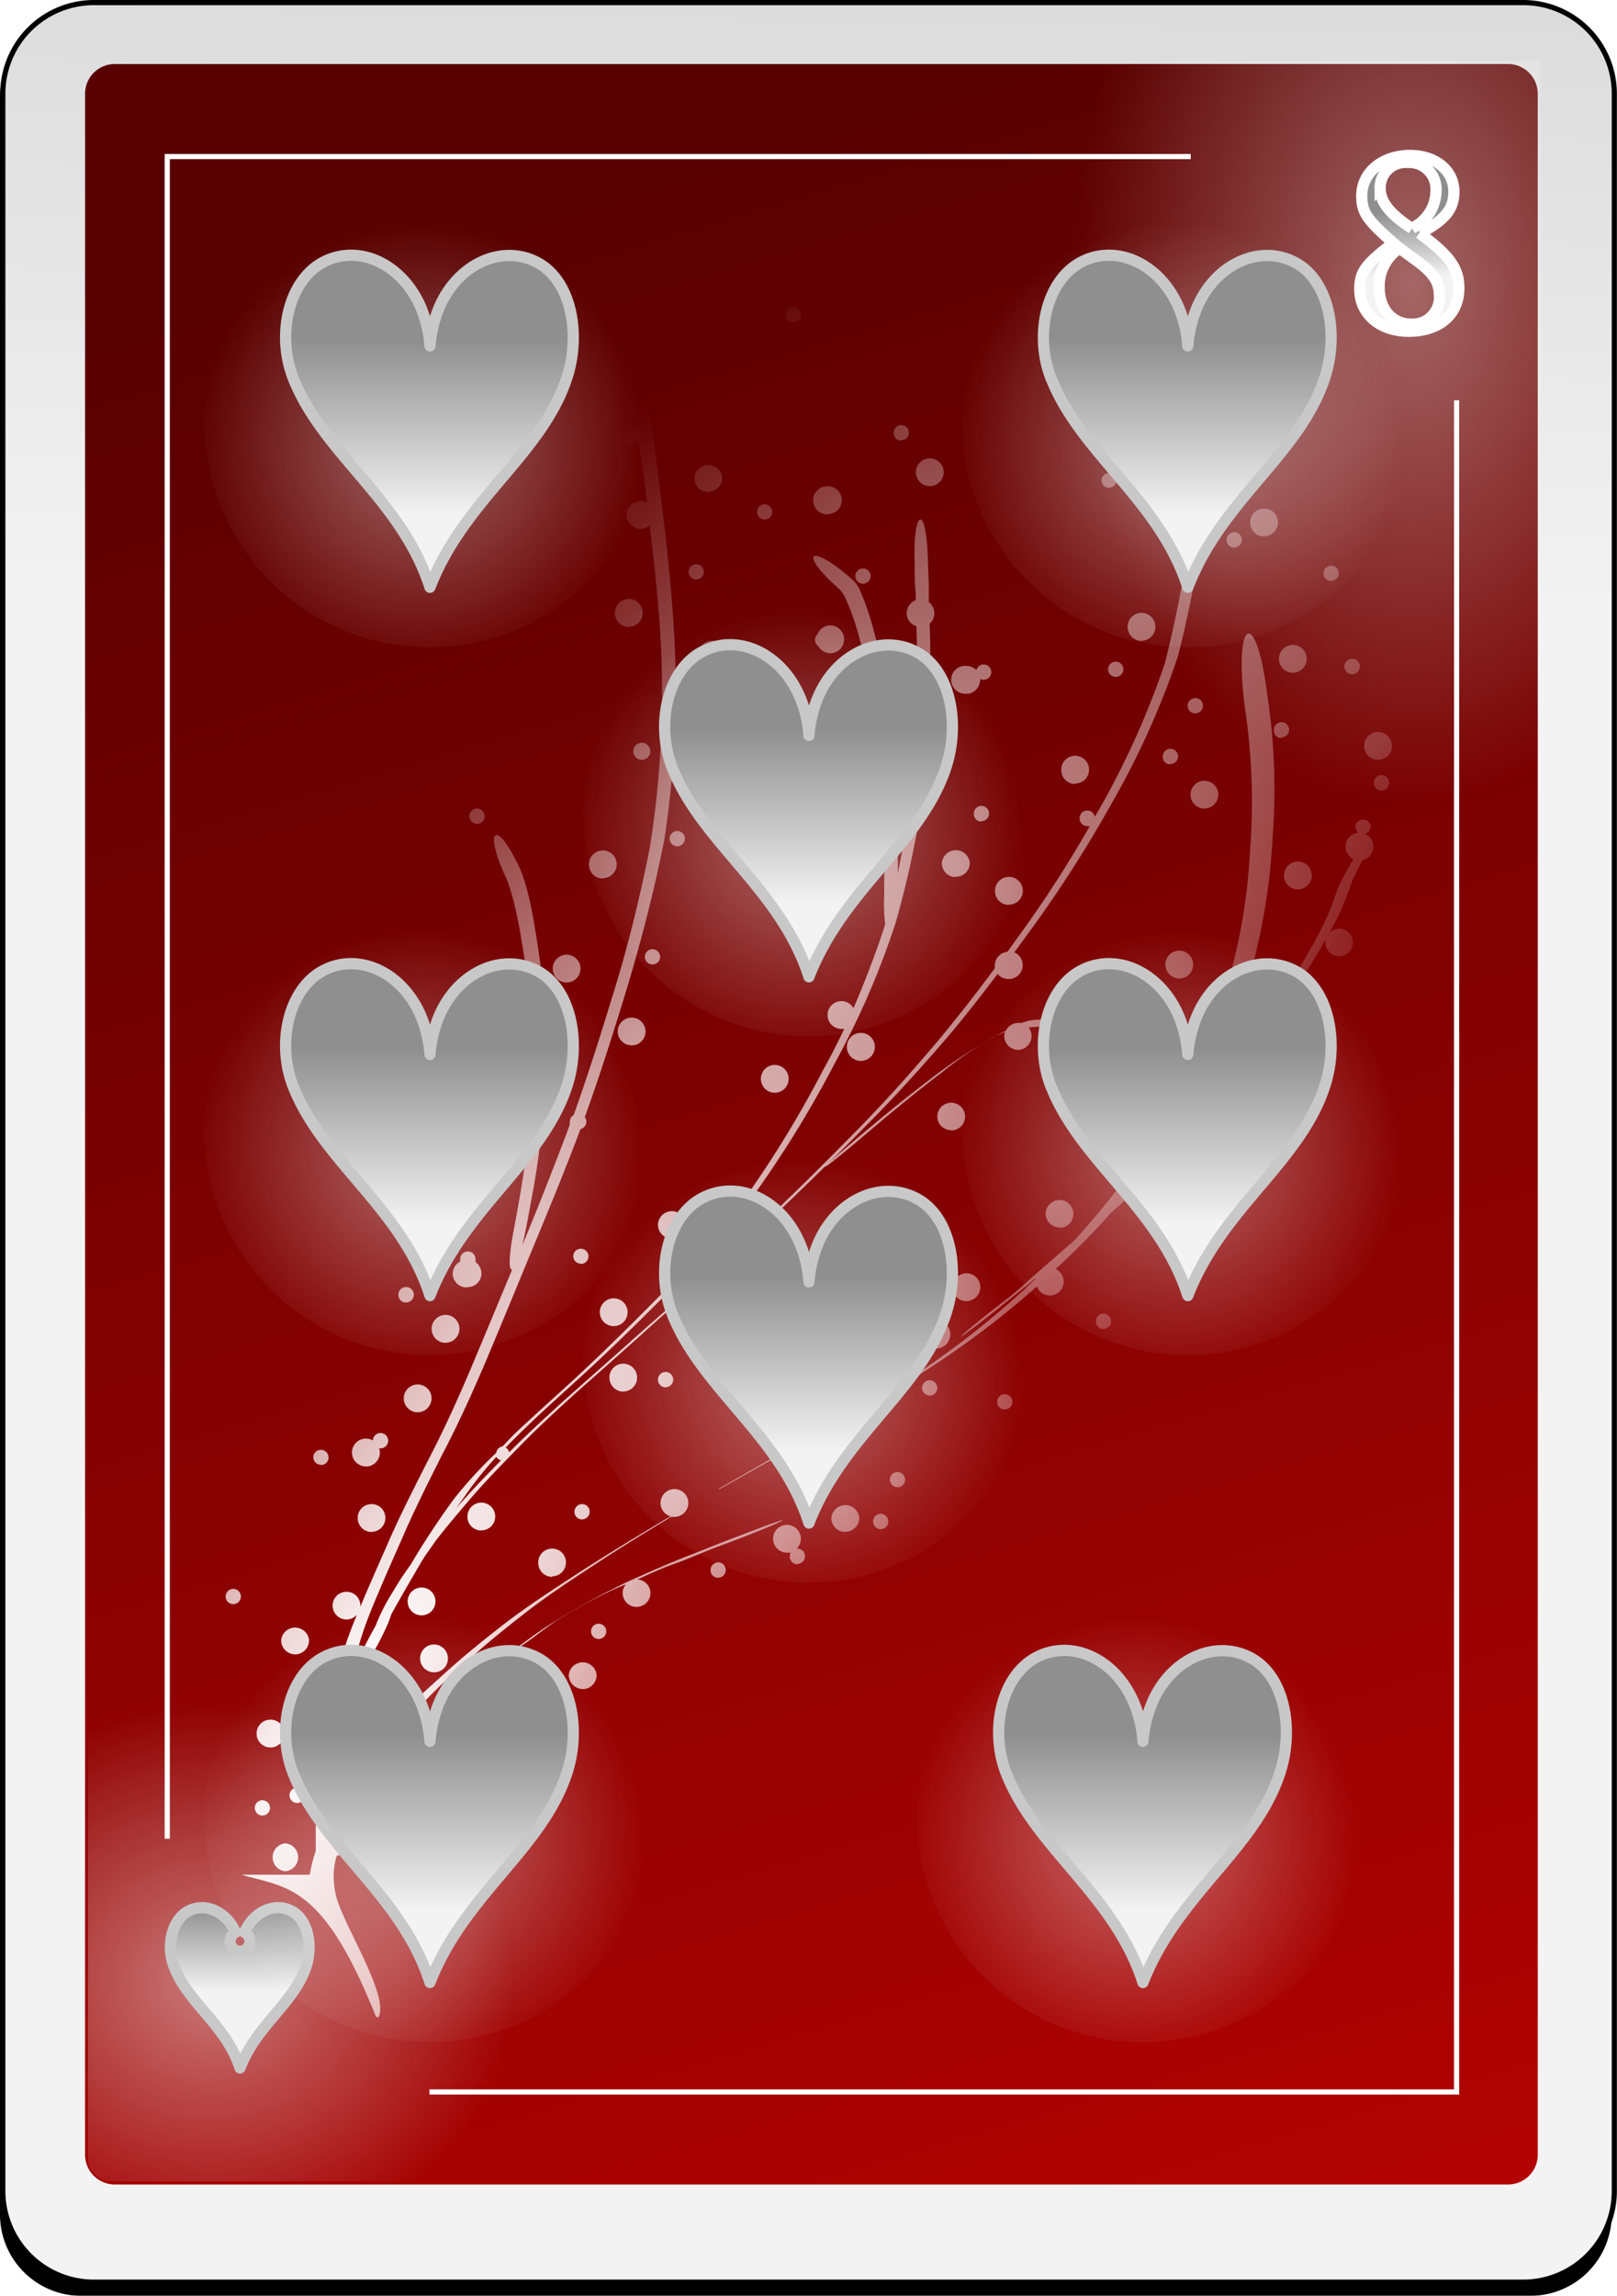 <svg id="Capa_1" data-name="Capa 1" xmlns="http://www.w3.org/2000/svg" xmlns:xlink="http://www.w3.org/1999/xlink" viewBox="0 0 144.26 204.72"><defs><style>.cls-1{filter:url(#h);}.cls-2,.cls-3,.cls-4{fill-rule:evenodd;}.cls-3{stroke:#000;fill:url(#Degradado_sin_nombre_408);}.cls-3,.cls-7{stroke-miterlimit:1.85;stroke-width:0.46px;}.cls-4{fill:url(#Degradado_sin_nombre_409);}.cls-11,.cls-13,.cls-15,.cls-17,.cls-19,.cls-21,.cls-23,.cls-25,.cls-5,.cls-6{isolation:isolate;}.cls-5{opacity:0.47;fill:url(#Degradado_sin_nombre_410);}.cls-6{opacity:0.4;fill:url(#Degradado_sin_nombre_411);}.cls-7{fill:none;}.cls-7,.cls-9{stroke:#fff;}.cls-12,.cls-14,.cls-16,.cls-18,.cls-20,.cls-22,.cls-24,.cls-26,.cls-8{stroke:#c8c8c8;stroke-linejoin:round;}.cls-8{fill:url(#Degradado_sin_nombre_412);}.cls-9{stroke-miterlimit:8.2;fill:url(#Degradado_sin_nombre_413);}.cls-10{fill:url(#Degradado_sin_nombre_414);}.cls-11,.cls-13,.cls-15,.cls-17,.cls-19,.cls-21,.cls-23,.cls-25{opacity:0.4;}.cls-11{fill:url(#Degradado_sin_nombre_415);}.cls-12{fill:url(#Degradado_sin_nombre_416);}.cls-13{fill:url(#Degradado_sin_nombre_417);}.cls-14{fill:url(#Degradado_sin_nombre_418);}.cls-15{fill:url(#Degradado_sin_nombre_419);}.cls-16{fill:url(#Degradado_sin_nombre_420);}.cls-17{fill:url(#Degradado_sin_nombre_421);}.cls-18{fill:url(#Degradado_sin_nombre_422);}.cls-19{fill:url(#Degradado_sin_nombre_423);}.cls-20{fill:url(#Degradado_sin_nombre_424);}.cls-21{fill:url(#Degradado_sin_nombre_425);}.cls-22{fill:url(#Degradado_sin_nombre_426);}.cls-23{fill:url(#Degradado_sin_nombre_427);}.cls-24{fill:url(#Degradado_sin_nombre_428);}.cls-25{fill:url(#Degradado_sin_nombre_429);}.cls-26{fill:url(#Degradado_sin_nombre_430);}</style><filter id="h" name="h"><feGaussianBlur stdDeviation="3.76"/></filter><linearGradient id="Degradado_sin_nombre_408" x1="114.59" y1="781.52" x2="124.07" y2="1295.93" gradientTransform="matrix(0.46, 0, 0, -0.46, 1114.38, 425.87)" gradientUnits="userSpaceOnUse"><stop offset="0" stop-color="#f3f3f3"/><stop offset="1" stop-color="#8f8f8f"/></linearGradient><linearGradient id="Degradado_sin_nombre_409" x1="-261.92" y1="1152.18" x2="-129.66" y2="714.54" gradientTransform="matrix(0.49, 0, 0, -0.48, 1268.58, 583.97)" gradientUnits="userSpaceOnUse"><stop offset="0" stop-color="#590000"/><stop offset="1" stop-color="#bf0303"/></linearGradient><radialGradient id="Degradado_sin_nombre_410" cx="124.5" cy="1837.59" r="58.67" gradientTransform="matrix(-0.46, 0, 0, 0.42, 1170.61, -583.68)" gradientUnits="userSpaceOnUse"><stop offset="0" stop-color="#fff"/><stop offset="1" stop-color="#fff" stop-opacity="0"/></radialGradient><radialGradient id="Degradado_sin_nombre_411" cx="222.6" cy="733.49" r="63.15" gradientTransform="matrix(0.48, 0, 0, -0.73, 1113.52, 572.34)" xlink:href="#Degradado_sin_nombre_410"/><linearGradient id="Degradado_sin_nombre_412" x1="308.36" y1="1226.17" x2="308.36" y2="1247.86" gradientTransform="matrix(0.33, 0, 0, -0.35, 1014.63, 618.09)" xlink:href="#Degradado_sin_nombre_408"/><linearGradient id="Degradado_sin_nombre_413" x1="648.58" y1="1143.88" x2="648.58" y2="1146.64" gradientTransform="matrix(2.05, 0, 0, -2.05, -108.92, 2380.96)" xlink:href="#Degradado_sin_nombre_408"/><radialGradient id="Degradado_sin_nombre_414" cx="192.28" cy="1160.5" r="25.37" gradientTransform="matrix(1.7, 1.15, 4.4, -6.48, -4307.17, 7461.97)" xlink:href="#Degradado_sin_nombre_410"/><radialGradient id="Degradado_sin_nombre_415" cx="413.11" cy="1066.97" r="26.74" gradientTransform="matrix(0.75, 0, 0, -0.75, 855.85, 886.2)" xlink:href="#Degradado_sin_nombre_410"/><linearGradient id="Degradado_sin_nombre_416" x1="409.47" y1="1077.36" x2="409.47" y2="1099.05" gradientTransform="matrix(0.68, 0, 0, -0.72, 887.65, 867.74)" xlink:href="#Degradado_sin_nombre_408"/><radialGradient id="Degradado_sin_nombre_417" cx="413.11" cy="1066.97" r="26.74" gradientTransform="matrix(0.75, 0, 0, -0.75, 822.06, 914.64)" xlink:href="#Degradado_sin_nombre_410"/><linearGradient id="Degradado_sin_nombre_418" x1="409.47" y1="1077.36" x2="409.47" y2="1099.05" gradientTransform="matrix(0.68, 0, 0, -0.72, 853.84, 896.17)" xlink:href="#Degradado_sin_nombre_408"/><radialGradient id="Degradado_sin_nombre_419" cx="413.11" cy="1066.97" r="26.74" gradientTransform="matrix(0.75, 0, 0, -0.75, 889.67, 914.64)" xlink:href="#Degradado_sin_nombre_410"/><linearGradient id="Degradado_sin_nombre_420" x1="409.47" y1="1077.36" x2="409.47" y2="1099.05" gradientTransform="matrix(0.68, 0, 0, -0.72, 921.45, 896.17)" xlink:href="#Degradado_sin_nombre_408"/><radialGradient id="Degradado_sin_nombre_421" cx="413.11" cy="1066.97" r="26.74" gradientTransform="matrix(0.75, 0, 0, -0.75, 822.06, 975.89)" xlink:href="#Degradado_sin_nombre_410"/><linearGradient id="Degradado_sin_nombre_422" x1="409.47" y1="1077.36" x2="409.47" y2="1099.05" gradientTransform="matrix(0.68, 0, 0, -0.72, 853.84, 957.42)" xlink:href="#Degradado_sin_nombre_408"/><radialGradient id="Degradado_sin_nombre_423" cx="413.11" cy="1066.97" r="26.74" gradientTransform="matrix(0.75, 0, 0, -0.75, 885.67, 975.89)" xlink:href="#Degradado_sin_nombre_410"/><linearGradient id="Degradado_sin_nombre_424" x1="409.47" y1="1077.36" x2="409.47" y2="1099.05" gradientTransform="matrix(0.68, 0, 0, -0.72, 917.45, 957.42)" xlink:href="#Degradado_sin_nombre_408"/><radialGradient id="Degradado_sin_nombre_425" cx="413.11" cy="1066.97" r="26.74" gradientTransform="matrix(0.75, 0, 0, -0.75, 855.85, 934.92)" xlink:href="#Degradado_sin_nombre_410"/><linearGradient id="Degradado_sin_nombre_426" x1="409.47" y1="1077.36" x2="409.47" y2="1099.05" gradientTransform="matrix(0.68, 0, 0, -0.72, 887.65, 916.45)" xlink:href="#Degradado_sin_nombre_408"/><radialGradient id="Degradado_sin_nombre_427" cx="413.11" cy="1066.97" r="26.74" gradientTransform="matrix(0.75, 0, 0, -0.75, 889.67, 851.47)" xlink:href="#Degradado_sin_nombre_410"/><linearGradient id="Degradado_sin_nombre_428" x1="409.47" y1="1077.36" x2="409.47" y2="1099.05" gradientTransform="matrix(0.68, 0, 0, -0.72, 921.45, 833.01)" xlink:href="#Degradado_sin_nombre_408"/><radialGradient id="Degradado_sin_nombre_429" cx="413.11" cy="1066.97" r="26.74" gradientTransform="matrix(0.75, 0, 0, -0.75, 822.06, 851.47)" xlink:href="#Degradado_sin_nombre_410"/><linearGradient id="Degradado_sin_nombre_430" x1="409.47" y1="1077.36" x2="409.47" y2="1099.05" gradientTransform="matrix(0.68, 0, 0, -0.72, 853.84, 833.01)" xlink:href="#Degradado_sin_nombre_408"/></defs><g class="cls-1"><path class="cls-2" d="M1101.7,12.84H1231a7.25,7.25,0,0,1,7.25,7.24h0V208.86a7.26,7.26,0,0,1-7.25,7.25H1101.7a7.25,7.25,0,0,1-7.24-7.25h0V20.08a7.24,7.24,0,0,1,7.24-7.24" transform="translate(-1094.46 -11.39)"/></g><path class="cls-3" d="M1102.84,11.62h127.51a8.13,8.13,0,0,1,8.13,8.13h0v187a8.13,8.13,0,0,1-8.13,8.14H1102.84a8.13,8.13,0,0,1-8.13-8.14h0v-187a8.13,8.13,0,0,1,8.13-8.13" transform="translate(-1094.46 -11.39)"/><path class="cls-4" d="M1104.74,17.1H1229a2.65,2.65,0,0,1,2.65,2.65V203.53a2.65,2.65,0,0,1-2.65,2.65h-124.3a2.65,2.65,0,0,1-2.65-2.65V19.75a2.65,2.65,0,0,1,2.65-2.65" transform="translate(-1094.46 -11.39)"/><path class="cls-5" d="M1154.58,205.91h-50.16a2.12,2.12,0,0,1-2.12-2.12h0V158.28a2.12,2.12,0,0,1,2.12-2.12h50.16a2.12,2.12,0,0,1,2.12,2.12h0v45.51a2.12,2.12,0,0,1-2.12,2.12h0" transform="translate(-1094.46 -11.39)"/><path class="cls-6" d="M1171.89,16.84h60v92.78h-60Z" transform="translate(-1094.46 -11.39)"/><path class="cls-7" d="M1132.77,197.93h91.64V47.08m-23.72-21.73h-91.31v150" transform="translate(-1094.46 -11.39)"/><path class="cls-8" d="M1110,186.79c-.74-1.86-.22-4.22,1.29-5s3.38.07,4.18,1.91a.89.89,0,1,0,.81,0c.8-1.84,2.67-2.7,4.18-1.91s1.92,3.12,1.29,5c-1.11,3.28-4.41,5.18-5.88,9-1.21-3.77-4.58-5.73-5.87-9Z" transform="translate(-1094.46 -11.39)"/><path class="cls-9" d="M1221.17,32.18c2.25-1.21,3-2.16,3-3.71,0-1.86-1.63-3.22-3.9-3.22-2.48,0-4.32,1.52-4.32,3.59,0,1.47.43,2.13,2.82,4.22-2.46,1.87-3,2.57-3,4.12,0,2.2,1.8,3.75,4.36,3.75,2.73,0,4.48-1.5,4.48-3.84,0-1.75-.77-2.87-3.52-4.91m-.41,2.34c1.66,1.18,2.2,2,2.2,3.27a2.38,2.38,0,0,1-2.5,2.5c-1.72,0-2.88-1.32-2.88-3.29a4.05,4.05,0,0,1,1.82-3.48l1.36,1m-.25-2.75c-2-1.32-2.84-2.36-2.84-3.64a2.26,2.26,0,0,1,2.45-2.25,2.38,2.38,0,0,1,2.53,2.57,3.69,3.69,0,0,1-1.94,3.18l-.2.14" transform="translate(-1094.46 -11.39)"/><path class="cls-10" d="M1128.21,191.29c1.08-1.85-3.22-8.39-3.77-10.87a4.25,4.25,0,0,1-.12-.62,6.49,6.49,0,0,1,.18-2.93.68.68,0,0,0,.62-.68.67.67,0,0,0-.29-.56c.14-.47.29-.94.43-1.41a18.71,18.71,0,0,1,1.24-3,37,37,0,0,1,2.23-3.59c.24-.37.5-.74.76-1.1h.22a1.23,1.23,0,0,0,1.25-1.23,1.19,1.19,0,0,0-.12-.5l.93-1.11a57.66,57.66,0,0,1,4.38-4.18c1.65-1.53,3.41-2.92,5.18-4.31,2.11-1.64,4.35-3.09,6.58-4.55s4.26-2.68,6.42-4a1.45,1.45,0,0,0,.3,0,1.24,1.24,0,0,0,0-2.48,1.25,1.25,0,0,0-1.24,1.25,1.22,1.22,0,0,0,.9,1.18l-.61.35c-2.63,1.57-5.24,3.16-7.81,4.83-2.24,1.46-4.49,2.92-6.61,4.56-1.77,1.38-3.53,2.8-5.19,4.32-1.27,1.14-2.54,2.29-3.73,3.52a1.24,1.24,0,0,0-1.63,1.81,29.57,29.57,0,0,0-2.08,2.78,40.85,40.85,0,0,0-2.24,3.61l-.29.63c.06-1.26.22-2.5.38-3.74a32.85,32.85,0,0,1,1.07-5.18,31.28,31.28,0,0,1,1.7-4.5,26.38,26.38,0,0,0,1.78-3.33c.11-.25.2-.52.29-.77l.07-.19c.89-1.61,1.81-3.18,2.74-4.77l.18-.29,1-1.43c1-1.31,2.09-2.57,3.16-3.83,1.38-1.6,2.87-3.11,4.35-4.62,1.66-1.72,3.43-3.32,5.2-4.93q2.88-2.53,5.74-5.1c2-1.82,4.07-3.6,6.11-5.4,2.3-2,4.53-4.07,6.74-6.17,1.17-1.12,2.33-2.24,3.48-3.38-.23.29,1.11-.73,3.45-2.72s4.56-3.82,6.94-5.63a33.27,33.27,0,0,1,4.65-3.18l1-.45a1.05,1.05,0,0,0-.08.36,1.26,1.26,0,0,0,1.25,1.25,1.24,1.24,0,0,0,.93-2c4.58-.33,5.53-1,.56-.68a3.92,3.92,0,0,0-1.17.28,1.12,1.12,0,0,0-.32,0,1.22,1.22,0,0,0-1.1.68,45.11,45.11,0,0,0-7,4.52c-2.36,1.8-4.65,3.7-6.91,5.62-.93.8-1.55,1.36-1.91,1.7,1.18-1.17,2.36-2.35,3.52-3.54,2.56-2.57,5-5.29,7.33-8,1.46-1.75,2.86-3.54,4.23-5.35a1.27,1.27,0,0,0,1,.45,1.24,1.24,0,0,0,.49-2.38c.62-.83,1.22-1.67,1.83-2.5a112,112,0,0,0,7.08-11.18,73.1,73.1,0,0,0,5.71-12.78,113.26,113.26,0,0,0,2.31-11.88c.76-4.78-.43-4.08-1.19.7a109.09,109.09,0,0,1-2.31,11.87,74.57,74.57,0,0,1-5.72,12.78c-.17.3-.36.6-.53.91a.68.68,0,0,0-1.35.14.67.67,0,0,0,.68.68.59.59,0,0,0,.23,0,107.16,107.16,0,0,1-6.11,9.49l-1.25,1.73a1.23,1.23,0,0,0-1.12,1.21,1.9,1.9,0,0,0,0,.25c-1.66,2.24-3.38,4.45-5.17,6.59-2.35,2.77-4.77,5.48-7.33,8.06-2.41,2.45-4.85,4.89-7.35,7.26-2.21,2.1-4.44,4.17-6.75,6.17-2,1.8-4.09,3.58-6.11,5.4l-5.76,5.1c-1.64,1.5-3.29,3-4.85,4.58a.68.68,0,0,0-.32-.42c.61-.63,1.23-1.24,1.86-1.85,2-1.93,4.17-3.81,6.23-5.74,2.42-2.28,4.79-4.62,7.13-7a81.83,81.83,0,0,0,7.4-8.6,96.69,96.69,0,0,0,6.74-11.07,73.22,73.22,0,0,0,5.43-12.53,85,85,0,0,0,2.8-14.31A118.15,118.15,0,0,0,1177.4,67a1.23,1.23,0,0,0,.42-.92,1.25,1.25,0,0,0-.5-1c0-.5,0-1,0-1.52l-.09-2.56c-.17-4.81-1.35-4.12-1.17.68,0,.85,0,1.71.09,2.56,0,.22,0,.45,0,.67a1.24,1.24,0,0,0-.8,1.16,1.21,1.21,0,0,0,.87,1.16c.06,2.12.11,4.25.1,6.37a1.29,1.29,0,0,0-.48-.1,1.24,1.24,0,1,0,0,2.48,1.28,1.28,0,0,0,.44-.09c0,1.37-.1,2.75-.21,4.12-.38,3.09-.86,6.19-1.52,9.24,0-1.45.06-2.92,0-4.38-.11-3.45-.32-6.9-.77-10.33a55.09,55.09,0,0,0-1.39-7,23.9,23.9,0,0,0-1.16-3.4,3.51,3.51,0,0,0-.55-.91c-3.91-3.51-5.22-2.71-1.28.75a3.51,3.51,0,0,1,.55.88,24.11,24.11,0,0,1,1.18,3.41,54.88,54.88,0,0,1,1.42,6.95,102.14,102.14,0,0,1,.79,10.33c.06,1.93,0,3.85,0,5.77a15.36,15.36,0,0,0,.09,2.49l-.15.48q-1.18,3.54-2.68,7a1.22,1.22,0,0,0-1.07-.63,1.24,1.24,0,0,0,0,2.48l.25,0c-.61,1.27-1.24,2.52-1.93,3.75a97,97,0,0,1-6.75,11.09,80.91,80.91,0,0,1-7.42,8.59c-2.34,2.37-4.7,4.72-7.13,7-2.06,1.93-4.19,3.8-6.25,5.74l-1,1.05a.69.69,0,0,0-.57.58A38.26,38.26,0,0,0,1135,145a70.38,70.38,0,0,0-3.91,5.92c-.44.61-.87,1.23-1.26,1.88s-.84,1.34-1.19,2.06a14.55,14.55,0,0,0-.65,1.45s0,0,0,0c-.34.62-.68,1.25-1,1.88-.41.86-.81,1.73-1.19,2.6l.09-.44a33.69,33.69,0,0,1,1-3.56c.48-1.41,1.07-2.77,1.65-4.13.71-1.67,1.46-3.32,2.19-5,1-2.24,2.11-4.43,3.21-6.62,1.41-2.68,2.65-5.43,3.84-8.21,1.43-3.39,2.82-6.79,4.23-10.19s2.9-7,4.23-10.56a.71.71,0,0,0,.53-.67.63.63,0,0,0-.14-.4c1.35-3.73,2.54-7.51,3.7-11.29,1.33-4.4,2.48-8.85,3.38-13.36a87.78,87.78,0,0,0,1-15.87c-.16-5.4-.79-10.77-1.45-16.12-.4-3.23-.89-6.44-1.39-9.65a11,11,0,0,0-.72-2.86,1.23,1.23,0,0,0,.39.07,1.25,1.25,0,0,0,1.25-1.24,1.24,1.24,0,0,0-1.25-1.23,1.24,1.24,0,0,0-.9,2.08c-.24.34-.3,1.66,0,3.86.22,1.42.44,2.85.65,4.27a.72.72,0,0,0-.48-.17.68.68,0,0,0,0,1.36.71.71,0,0,0,.61-.36c.22,1.51.43,3,.62,4.55l.15,1.16a1.21,1.21,0,0,0-.57-.15,1.24,1.24,0,1,0,.8,2.18c.51,4.29,1,8.61,1.08,12.93a86,86,0,0,1-1.08,15.87c-.9,4.51-2,9-3.38,13.37-1.07,3.5-2.18,7-3.4,10.41a.66.66,0,0,0-.34.59.7.7,0,0,0,0,.25c-.09.24-.18.47-.26.71-1.39,3.68-2.84,7.35-4.38,11q-2.11,5.09-4.25,10.18c-1.19,2.79-2.44,5.55-3.85,8.23-1.11,2.2-2.23,4.38-3.23,6.62-.73,1.67-1.47,3.33-2.19,5-.58,1.37-1.18,2.73-1.67,4.13a36.39,36.39,0,0,0-1,3.57c-.22,1-.45,2-.63,3.05-.09.45-.17.89-.27,1.34-.53,2.17-.58,3.28-.38,3.45-.06.36-.11.74-.14,1.11a35.67,35.67,0,0,0-.42,4.38c0,.67,0,1.35,0,2a15.5,15.5,0,0,0-.42,1.52l-.12.61h-6.09c4.09,1.18,7.29.83,12,12.66Zm1.2-9.58a.68.68,0,1,0-.68-.68A.68.68,0,0,0,1129.41,181.71Zm-9.49-3.46a1.25,1.25,0,0,0,0-2.49,1.25,1.25,0,0,0,0,2.49Zm6.69-1.49a1.26,1.26,0,0,0,1.25-1.25,1.24,1.24,0,1,0-1.25,1.25Zm-8.74-3.48a.68.68,0,1,0-.68-.68A.68.68,0,0,0,1117.87,173.28Zm3.1-1.12a.68.68,0,1,0-.68-.68A.68.68,0,0,0,1121,172.16Zm11.71-1.47a1.26,1.26,0,0,0,1.25-1.25,1.24,1.24,0,0,0-2.48,0A1.25,1.25,0,0,0,1132.68,170.69Zm2.91-2.12a.68.68,0,1,0-.68-.68A.68.68,0,0,0,1135.59,168.57Zm-17-1.36a1.24,1.24,0,1,0-1.24-1.23A1.24,1.24,0,0,0,1118.55,167.21Zm2.86-3.6a1.24,1.24,0,0,0,1.23-1.24,1.24,1.24,0,0,0-2.48,0A1.25,1.25,0,0,0,1121.41,163.61Zm16-.49a.68.68,0,1,0-.68-.68A.67.67,0,0,0,1137.46,163.12Zm9-1.11a1.25,1.25,0,0,0,1.24-1.25,1.25,1.25,0,0,0-2.49,0A1.26,1.26,0,0,0,1146.45,162Zm-13.26-1.5a1.22,1.22,0,0,0,1.23-1.23,1.24,1.24,0,1,0-1.23,1.23Zm4.85-.3c.06,0,1.46-1,3.74-2.62,1-.72,1.92-1.47,3-2.1a46,46,0,0,1,4.52-2.41l1-.42a1.21,1.21,0,0,0-.29.78,1.24,1.24,0,1,0,2.48,0,1.22,1.22,0,0,0-1.17-1.21c1.08-.48,2.17-1,3.27-1.38s2.48-1,3.73-1.48l1.59-.59c4.89-1.87,6.17-2.62,1.28-.74l-1.61.61c-1.25.48-2.48,1-3.73,1.47-1.77.69-3.52,1.47-5.26,2.25a68,68,0,0,0-7,3.83c-1,.63-2,1.38-3,2.1a29.68,29.68,0,0,0-2.5,1.91Zm-17.25-1.3a1.25,1.25,0,0,0,1.24-1.25,1.25,1.25,0,0,0-2.49,0A1.26,1.26,0,0,0,1120.79,158.91Zm27.08-1.37a.68.68,0,1,0-.68-.68A.68.68,0,0,0,1147.87,157.54Zm-22.49-1.74a1.24,1.24,0,0,0,1.23-1.24,1.22,1.22,0,0,0-1.23-1.23,1.24,1.24,0,0,0-1.25,1.23A1.25,1.25,0,0,0,1125.38,155.8Zm6.69-.37a1.24,1.24,0,1,0,0-2.48,1.24,1.24,0,1,0,0,2.48Zm-16.8-1a.68.68,0,0,0,0-1.36.68.68,0,1,0,0,1.36Zm43.26-2.36a.68.68,0,1,0-.68-.68A.67.67,0,0,0,1158.53,152.08Zm-14.81-.12a1.23,1.23,0,0,0,1.23-1.24,1.22,1.22,0,0,0-1.23-1.23,1.23,1.23,0,0,0-1.24,1.23A1.25,1.25,0,0,0,1143.72,152Zm21.88-1.11a.68.68,0,0,0,0-1.36h-.06a1.22,1.22,0,0,0,.37-.87,1.24,1.24,0,1,0-1.24,1.23,1.29,1.29,0,0,0,.35,0,.72.72,0,0,0-.1.36.69.69,0,0,0,.68.68Zm4.28-2.86a1.25,1.25,0,0,0,1.24-1.24,1.25,1.25,0,0,0-2.49,0A1.25,1.25,0,0,0,1169.88,148Zm-42.27,0a1.23,1.23,0,0,0,1.23-1.24,1.22,1.22,0,0,0-1.23-1.23,1.23,1.23,0,0,0-1.24,1.23A1.25,1.25,0,0,0,1127.61,148Zm9.78-.13a1.23,1.23,0,0,0,1.25-1.23,1.24,1.24,0,1,0-2.48,0A1.22,1.22,0,0,0,1137.39,147.86Zm35.65-.11a.68.68,0,1,0-.69-.68A.69.69,0,0,0,1173,147.75Zm-26.65-.87a.68.68,0,1,0-.68-.68A.68.68,0,0,0,1146.39,146.88Zm-11.35-.81,1.24-1.76a33.12,33.12,0,0,1,2.46-3,.7.7,0,0,0,.42.31c-1.33,1.35-2.66,2.72-3.9,4.16l-.22.26Zm23.58-1.87,4-2.26,3.06-1.68a1.29,1.29,0,0,0,.35,0,1.22,1.22,0,0,0,1.18-.91q2.15-1.21,4.26-2.44l-4.24,2.39a1.18,1.18,0,0,0,0-.27,1.24,1.24,0,1,0-1.64,1.17l-1,.54q-3,1.69-6,3.42Zm15.91-.18a.68.68,0,1,0-.68-.68A.68.68,0,0,0,1174.53,144Zm-47.43-1.85a1.25,1.25,0,0,0,1.25-1.25,1.16,1.16,0,0,0-.07-.37h.13a.68.68,0,0,0,.68-.68.69.69,0,0,0-.68-.69.68.68,0,0,0-.68.66,1.34,1.34,0,0,0-.63-.16,1.24,1.24,0,0,0,0,2.48Zm-4-.13a.68.68,0,1,0-.69-.68A.68.68,0,0,0,1123.08,142Zm8.62-4.71a1.24,1.24,0,0,0,0-2.48,1.24,1.24,0,1,0,0,2.48Zm52.38-.25a.68.68,0,1,0-.68-.68A.68.68,0,0,0,1184.08,137.08Zm-12.1-.42,1.85-1.07a87.94,87.94,0,0,0,8.91-6q2.17-1.67,4.21-3.48a1.21,1.21,0,0,0,1.15.81,1.23,1.23,0,0,0,1.24-1.23,1.25,1.25,0,0,0-.71-1.13c1-.92,1.94-1.85,2.88-2.81.69-.7,1.35-1.42,2-2.16l.1-.09c2-1.8,4-3.58,5.94-5.43l.09-.1a1.25,1.25,0,0,0,2.48-.17,1.26,1.26,0,0,0-1.11-1.24,25.57,25.57,0,0,0,3.09-3.79c1.17-1.72,2.33-3.45,3.45-5.2s2.22-3.51,3.29-5.28c.62-1,1.25-2,1.84-3.1a1,1,0,0,0,0,.25,1.23,1.23,0,1,0,.38-.89l.49-.91a24.59,24.59,0,0,0,1.27-2.94,11.36,11.36,0,0,1,.44-1.15c.29-.56.52-1,.71-1.44a1.24,1.24,0,0,0,1-1.22,1.26,1.26,0,0,0-.75-1.15.67.67,0,0,0,.51-.65.69.69,0,0,0-1.37,0,.71.71,0,0,0,.31.57,1.23,1.23,0,0,0-.48,2.34c-.37.61-.78,1.35-1.25,2.29a12.27,12.27,0,0,0-.43,1.15,24.39,24.39,0,0,1-1.26,2.93c-.82,1.58-1.75,3.12-2.67,4.65-1.07,1.77-2.18,3.52-3.29,5.27s-2.28,3.48-3.45,5.2a23.12,23.12,0,0,1-2.53,3.2,1.29,1.29,0,0,0-.61.67l-1.39,1.42q-1.68,1.59-3.39,3.13c1.59-2,3.07-4,4.49-6.07a51.1,51.1,0,0,0,6-11.79c.08-.21.14-.43.21-.64a1.24,1.24,0,1,0,1.21-1.49,1.28,1.28,0,0,0-.84.33A56.22,56.22,0,0,0,1208,86a55.84,55.84,0,0,0-.49-12.72c-1-7.9-3-6.79-2,1.11a56.61,56.61,0,0,1,.48,12.74,52.85,52.85,0,0,1-2.62,14,51.23,51.23,0,0,1-6,11.81,77.11,77.11,0,0,1-7,9c-1.47,1.3-3,2.6-4.44,3.88-1.07,1-2.21,1.82-3.33,2.71-3.91,3.13-2.68,2.41,1.23-.71,1-.81,2.05-1.6,3-2.45,0,0,0,0,0,.07a79.51,79.51,0,0,1-6.16,5.29,87.1,87.1,0,0,1-8.75,5.91Zm-6.87-.31a.69.69,0,1,0-.68-.69A.68.68,0,0,0,1165.11,136.35Zm12.4-.51a.71.71,0,0,0,.55-.68.68.68,0,1,0-1.36,0,.69.69,0,0,0,.68.68Zm-27.47-.36a1.24,1.24,0,1,0,0-2.48,1.23,1.23,0,0,0-1.23,1.23A1.25,1.25,0,0,0,1150,135.48Zm3.78-.38a.68.68,0,1,0-.68-.68A.68.68,0,0,0,1153.82,135.1Zm18-3.1a.68.68,0,1,0-.68-.68A.68.68,0,0,0,1171.8,132Zm6.13-.36a1.25,1.25,0,1,0-1.23-1.25A1.26,1.26,0,0,0,1177.93,131.64Zm-43.76-.51a1.24,1.24,0,1,0-1.24-1.23A1.24,1.24,0,0,0,1134.17,131.13Zm58.7-1.23a.68.68,0,1,0-.68-.68A.68.68,0,0,0,1192.87,129.9Zm-43.7-.25a1.24,1.24,0,1,0,0-2.48,1.24,1.24,0,0,0,0,2.48Zm-18.53-2.11a.69.69,0,1,0-.68-.69A.68.68,0,0,0,1130.64,127.54Zm50-.12a1.24,1.24,0,1,0-1.24-1.25A1.25,1.25,0,0,0,1180.66,127.42Zm-44.5-1.25a1.22,1.22,0,0,0,1.23-1.23,1.26,1.26,0,0,0-.53-1,.77.77,0,0,0,0-.27.68.68,0,0,0-1.36,0,.54.54,0,0,0,0,.22,1.23,1.23,0,0,0-.67,1.08,1.24,1.24,0,0,0,1.25,1.23Zm26.78-1.11a1.24,1.24,0,0,0,0-2.48,1.24,1.24,0,1,0,0,2.48Zm-22.84-.45c.29,0,.85-1.43,1.33-4s1-5.19,1.25-7.82a72.17,72.17,0,0,0,.43-9.75,61.2,61.2,0,0,0-.69-7.28c-.26-1.62-.5-3.24-.91-4.83a16.39,16.39,0,0,0-.58-1.84c-2.15-4.79-3.5-4-1.28.73a13,13,0,0,1,.58,1.83c.42,1.59.68,3.22.94,4.84a60.89,60.89,0,0,1,.71,7.26,73.74,73.74,0,0,1-.4,9.74c-.29,2.62-.76,5.22-1.25,7.82-.42,2.26-.38,3.31-.13,3.29Zm26.49,0a.69.69,0,0,0,0-1.37.69.69,0,0,0,0,1.37Zm-20.33-.5a.68.68,0,1,0-.68-.68A.68.68,0,0,0,1146.26,124.07Zm8.13-2.23a1.24,1.24,0,1,0-1.25-1.24A1.24,1.24,0,0,0,1154.39,121.84Zm34.58-1a1.22,1.22,0,0,0,1.23-1.23,1.24,1.24,0,0,0-1.23-1.25,1.25,1.25,0,0,0-1.24,1.25A1.24,1.24,0,0,0,1189,120.84Zm13.94-2.85a.68.68,0,1,0-.68-.68A.68.68,0,0,0,1202.91,118Zm-23.62-5.83a1.23,1.23,0,0,0,1.25-1.23,1.24,1.24,0,1,0-2.48,0A1.22,1.22,0,0,0,1179.29,112.16Zm13.2-2a.68.68,0,1,0,0-1.36.68.68,0,0,0,0,1.36Zm-60.3-.86a1.25,1.25,0,1,0,0-2.49,1.25,1.25,0,0,0,0,2.49Zm31.37-.5a1.24,1.24,0,0,0,0-2.48,1.24,1.24,0,1,0,0,2.48Zm47.78-1.48a.68.68,0,1,0,0-1.36.68.68,0,1,0,0,1.36Zm-1.55-1a1.24,1.24,0,1,0-1.24-1.23A1.24,1.24,0,0,0,1209.79,106.34Zm-38.55-.36a1.25,1.25,0,0,0,0-2.5,1.25,1.25,0,0,0,0,2.5Zm-20.46-1.38a1.24,1.24,0,1,0-1.23-1.23A1.23,1.23,0,0,0,1150.78,104.6Zm-13-5.32a.7.7,0,0,0,.68-.69.69.69,0,0,0-1.37,0A.7.7,0,0,0,1137.83,99.28ZM1145,99a1.24,1.24,0,1,0-1.23-1.23A1.24,1.24,0,0,0,1145,99Zm54.67-.36a1.24,1.24,0,1,0,0-2.48,1.24,1.24,0,0,0,0,2.48Zm-47-1.25a.68.68,0,1,0,0-1.36.68.68,0,1,0,0,1.36Zm17.17-5.2a1.24,1.24,0,1,0-1.25-1.25A1.26,1.26,0,0,0,1169.76,92.21Zm14.62-.13a1.24,1.24,0,1,0-1.23-1.23A1.23,1.23,0,0,0,1184.38,92.08Zm25.79-1.36a1.24,1.24,0,0,0,0-2.48,1.24,1.24,0,1,0,0,2.48Zm-62-1a1.24,1.24,0,0,0,1.23-1.24,1.24,1.24,0,0,0-2.48,0A1.25,1.25,0,0,0,1148.19,89.73Zm31.48-.13a1.23,1.23,0,0,0,1.25-1.23,1.25,1.25,0,0,0-2.49,0A1.23,1.23,0,0,0,1179.67,89.6Zm-24.85-2.72a.68.68,0,1,0,0-1.36.68.68,0,1,0,0,1.36Zm-17.86-2a.68.68,0,1,0,0-1.36.68.68,0,0,0,0,1.36Zm45-.24a.68.68,0,1,0-.68-.68A.68.68,0,0,0,1182,84.65Zm19.89-1.12a1.24,1.24,0,1,0,0-2.48,1.24,1.24,0,0,0,0,2.48ZM1169,83a.68.68,0,1,0-.68-.68A.68.68,0,0,0,1169,83Zm48.71-1.12a.68.68,0,0,0,0-1.36.68.68,0,0,0,0,1.36Zm-47.16-.24a1.25,1.25,0,0,0,0-2.5,1.25,1.25,0,0,0,0,2.5Zm19.84-.38a1.24,1.24,0,1,0-1.25-1.25A1.24,1.24,0,0,0,1190.34,81.3Zm8.49-1.74a.68.68,0,1,0-.68-.68A.68.68,0,0,0,1198.83,79.56Zm18.53-.38a1.22,1.22,0,0,0,1.23-1.23,1.24,1.24,0,1,0-1.23,1.23Zm-65.62,0a.76.76,0,1,0-.15,0Zm57-2a.68.68,0,0,0,.68-.68.68.68,0,1,0-1.36,0A.67.67,0,0,0,1208.74,77.21ZM1159.1,76a1.24,1.24,0,1,0-1.25-1.25A1.24,1.24,0,0,0,1159.1,76Zm42-1a.68.68,0,0,0,.68-.68.68.68,0,1,0-1.36,0A.67.67,0,0,0,1201.06,75Zm-20.4-1.74A1.25,1.25,0,0,0,1181.9,72s0,0,0-.07a.66.66,0,0,0,.32.07.68.68,0,1,0,0-1.36.66.66,0,0,0-.65.5,1.27,1.27,0,0,0-.9-.37,1.24,1.24,0,1,0,0,2.47ZM1194,71.75a.68.68,0,1,0-.68-.68A.68.68,0,0,0,1194,71.75Zm21.08-.24a.69.69,0,1,0-.68-.69A.68.68,0,0,0,1215.07,71.51Zm-5.27-.13a1.24,1.24,0,1,0-1.25-1.24A1.24,1.24,0,0,0,1209.8,71.38ZM1158,71a1.23,1.23,0,0,0,1.23-1.24,1.22,1.22,0,0,0-1.23-1.23,1.23,1.23,0,0,0-1.24,1.23A1.25,1.25,0,0,0,1158,71Zm10.53-1.36a1.24,1.24,0,1,0,0-2.48,1.23,1.23,0,0,0-1.15.81.67.67,0,0,0-.21.48.69.69,0,0,0,.31.57,1.23,1.23,0,0,0,1,.62Zm27.77-1.11a1.25,1.25,0,0,0,1.24-1.25,1.24,1.24,0,0,0-2.48,0A1.25,1.25,0,0,0,1196.28,68.54Zm-45.75-1.25a1.24,1.24,0,1,0-1.23-1.23A1.24,1.24,0,0,0,1150.53,67.29Zm20.9-3.84a.68.68,0,0,0,0-1.36.68.68,0,0,0,0,1.36Zm41.77-.25a.68.68,0,1,0-.68-.68A.67.67,0,0,0,1213.2,63.2Zm-56.65-.13a.68.68,0,1,0-.68-.68A.68.68,0,0,0,1156.55,63.07Zm48-2.85a.68.68,0,1,0-.68-.68A.68.68,0,0,0,1204.52,60.22Zm2.67-1a1.25,1.25,0,0,0,1.24-1.24,1.23,1.23,0,0,0-1.24-1.23A1.22,1.22,0,0,0,1206,58,1.23,1.23,0,0,0,1207.19,59.23Zm-44.56-1.49a.68.68,0,0,0,0-1.36.68.68,0,1,0,0,1.36Zm5.64-.49a1.24,1.24,0,0,0,0-2.48A1.26,1.26,0,0,0,1167,56,1.24,1.24,0,0,0,1168.27,57.25Zm-10.67-2a1.23,1.23,0,0,0,1.25-1.23,1.25,1.25,0,0,0-2.49,0A1.23,1.23,0,0,0,1157.6,55.26Zm35.76-.36a.7.7,0,0,0,.69-.7.69.69,0,0,0-1.37,0A.7.7,0,0,0,1193.36,54.9Zm-16-.13a1.24,1.24,0,1,0,0-2.48,1.24,1.24,0,0,0,0,2.48Zm21.39-1.25a.68.68,0,1,0-.68-.68A.68.68,0,0,0,1198.7,53.52Zm-23.93-2.84a.68.68,0,1,0-.68-.68A.68.68,0,0,0,1174.77,50.68Zm-26.58-.37a1.24,1.24,0,1,0-1.25-1.25A1.24,1.24,0,0,0,1148.19,50.31Zm46.67-3a.68.68,0,1,0,0-1.36.68.68,0,1,0,0,1.36Zm4.4-.87a1.24,1.24,0,1,0-1.24-1.25A1.25,1.25,0,0,0,1199.26,46.47Zm-52.75-1.87a.68.68,0,1,0-.69-.68A.69.69,0,0,0,1146.51,44.6ZM1199.32,42a.69.69,0,1,0-.68-.69A.68.68,0,0,0,1199.32,42Zm-34.09-1.87a.69.69,0,1,0-.68-.68A.69.69,0,0,0,1165.23,40.14Zm-17.48-3.35a.68.68,0,1,0-.68-.68A.68.68,0,0,0,1147.75,36.79Zm3.47-2.48a.68.68,0,1,0-.69-.68A.68.68,0,0,0,1151.22,34.31Z" transform="translate(-1094.46 -11.39)"/><path class="cls-11" d="M1186.69,83.68a20.11,20.11,0,1,1-20.11-20.11,20.11,20.11,0,0,1,20.11,20.11Z" transform="translate(-1094.46 -11.39)"/><path class="cls-12" d="M1154.45,79.89c-1.54-3.87-.46-8.76,2.68-10.4s7,.13,8.67,4a10.43,10.43,0,0,1,.83,3.48,11,11,0,0,1,.84-3.48c1.66-3.83,5.54-5.6,8.68-4s4,6.47,2.68,10.4c-2.29,6.79-9.15,10.74-12.2,18.6-2.51-7.82-9.51-11.91-12.18-18.6Z" transform="translate(-1094.46 -11.39)"/><path class="cls-13" d="M1152.89,112.12A20.11,20.11,0,1,1,1132.78,92a20.11,20.11,0,0,1,20.11,20.11Z" transform="translate(-1094.46 -11.39)"/><path class="cls-14" d="M1120.64,108.33c-1.55-3.87-.46-8.76,2.67-10.4s7,.13,8.68,4a10.93,10.93,0,0,1,.83,3.48,11,11,0,0,1,.84-3.48c1.66-3.83,5.54-5.6,8.67-4s4,6.47,2.68,10.4c-2.28,6.79-9.15,10.74-12.19,18.59-2.51-7.81-9.51-11.9-12.18-18.59Z" transform="translate(-1094.46 -11.39)"/><path class="cls-15" d="M1220.5,112.12A20.11,20.11,0,1,1,1200.39,92a20.11,20.11,0,0,1,20.11,20.11Z" transform="translate(-1094.46 -11.39)"/><path class="cls-16" d="M1188.24,108.33c-1.54-3.87-.45-8.76,2.68-10.4s7,.13,8.68,4a10.93,10.93,0,0,1,.83,3.48,11,11,0,0,1,.84-3.48c1.65-3.83,5.54-5.6,8.67-4s4,6.47,2.68,10.4c-2.28,6.79-9.15,10.74-12.19,18.59-2.51-7.81-9.52-11.9-12.18-18.59Z" transform="translate(-1094.46 -11.39)"/><path class="cls-17" d="M1152.89,173.37a20.11,20.11,0,1,1-20.11-20.11,20.11,20.11,0,0,1,20.11,20.11Z" transform="translate(-1094.46 -11.39)"/><path class="cls-18" d="M1120.64,169.57c-1.55-3.86-.46-8.75,2.67-10.4s7,.13,8.68,4a11,11,0,0,1,.83,3.49,11,11,0,0,1,.84-3.49c1.66-3.83,5.54-5.6,8.67-4s4,6.47,2.68,10.4c-2.28,6.8-9.15,10.75-12.19,18.6-2.51-7.82-9.51-11.9-12.18-18.6Z" transform="translate(-1094.46 -11.39)"/><path class="cls-19" d="M1216.51,173.37a20.12,20.12,0,1,1-20.11-20.11,20.12,20.12,0,0,1,20.11,20.11Z" transform="translate(-1094.46 -11.39)"/><path class="cls-20" d="M1184.25,169.57c-1.54-3.86-.46-8.75,2.68-10.4s7,.13,8.67,4a10.73,10.73,0,0,1,.83,3.49,11,11,0,0,1,.84-3.49c1.66-3.83,5.54-5.6,8.68-4s4,6.47,2.67,10.4c-2.28,6.8-9.14,10.75-12.19,18.6-2.51-7.82-9.51-11.9-12.18-18.6Z" transform="translate(-1094.46 -11.39)"/><path class="cls-21" d="M1186.69,132.4a20.11,20.11,0,1,1-20.11-20.11,20.12,20.12,0,0,1,20.11,20.11Z" transform="translate(-1094.46 -11.39)"/><path class="cls-22" d="M1154.45,128.6c-1.54-3.86-.46-8.75,2.68-10.39s7,.13,8.67,4a10.54,10.54,0,0,1,.83,3.49,11.07,11.07,0,0,1,.84-3.49c1.66-3.82,5.54-5.59,8.68-4s4,6.46,2.68,10.39c-2.29,6.8-9.15,10.75-12.2,18.6-2.51-7.81-9.51-11.9-12.18-18.6Z" transform="translate(-1094.46 -11.39)"/><path class="cls-23" d="M1220.5,49a20.11,20.11,0,1,1-20.11-20.11A20.11,20.11,0,0,1,1220.5,49Z" transform="translate(-1094.46 -11.39)"/><path class="cls-24" d="M1188.24,45.16c-1.54-3.87-.45-8.76,2.68-10.4s7,.13,8.68,4a10.93,10.93,0,0,1,.83,3.48,11,11,0,0,1,.84-3.48c1.65-3.83,5.54-5.6,8.67-4s4,6.47,2.68,10.4c-2.28,6.8-9.15,10.74-12.19,18.6-2.51-7.82-9.52-11.9-12.18-18.6Z" transform="translate(-1094.46 -11.39)"/><path class="cls-25" d="M1152.89,49a20.11,20.11,0,1,1-20.11-20.11A20.11,20.11,0,0,1,1152.89,49Z" transform="translate(-1094.46 -11.39)"/><path class="cls-26" d="M1120.64,45.16c-1.55-3.87-.46-8.76,2.67-10.4s7,.13,8.68,4a10.93,10.93,0,0,1,.83,3.48,11,11,0,0,1,.84-3.48c1.66-3.83,5.54-5.6,8.67-4s4,6.47,2.68,10.4c-2.28,6.8-9.15,10.74-12.19,18.6-2.51-7.82-9.51-11.9-12.18-18.6Z" transform="translate(-1094.46 -11.39)"/></svg>